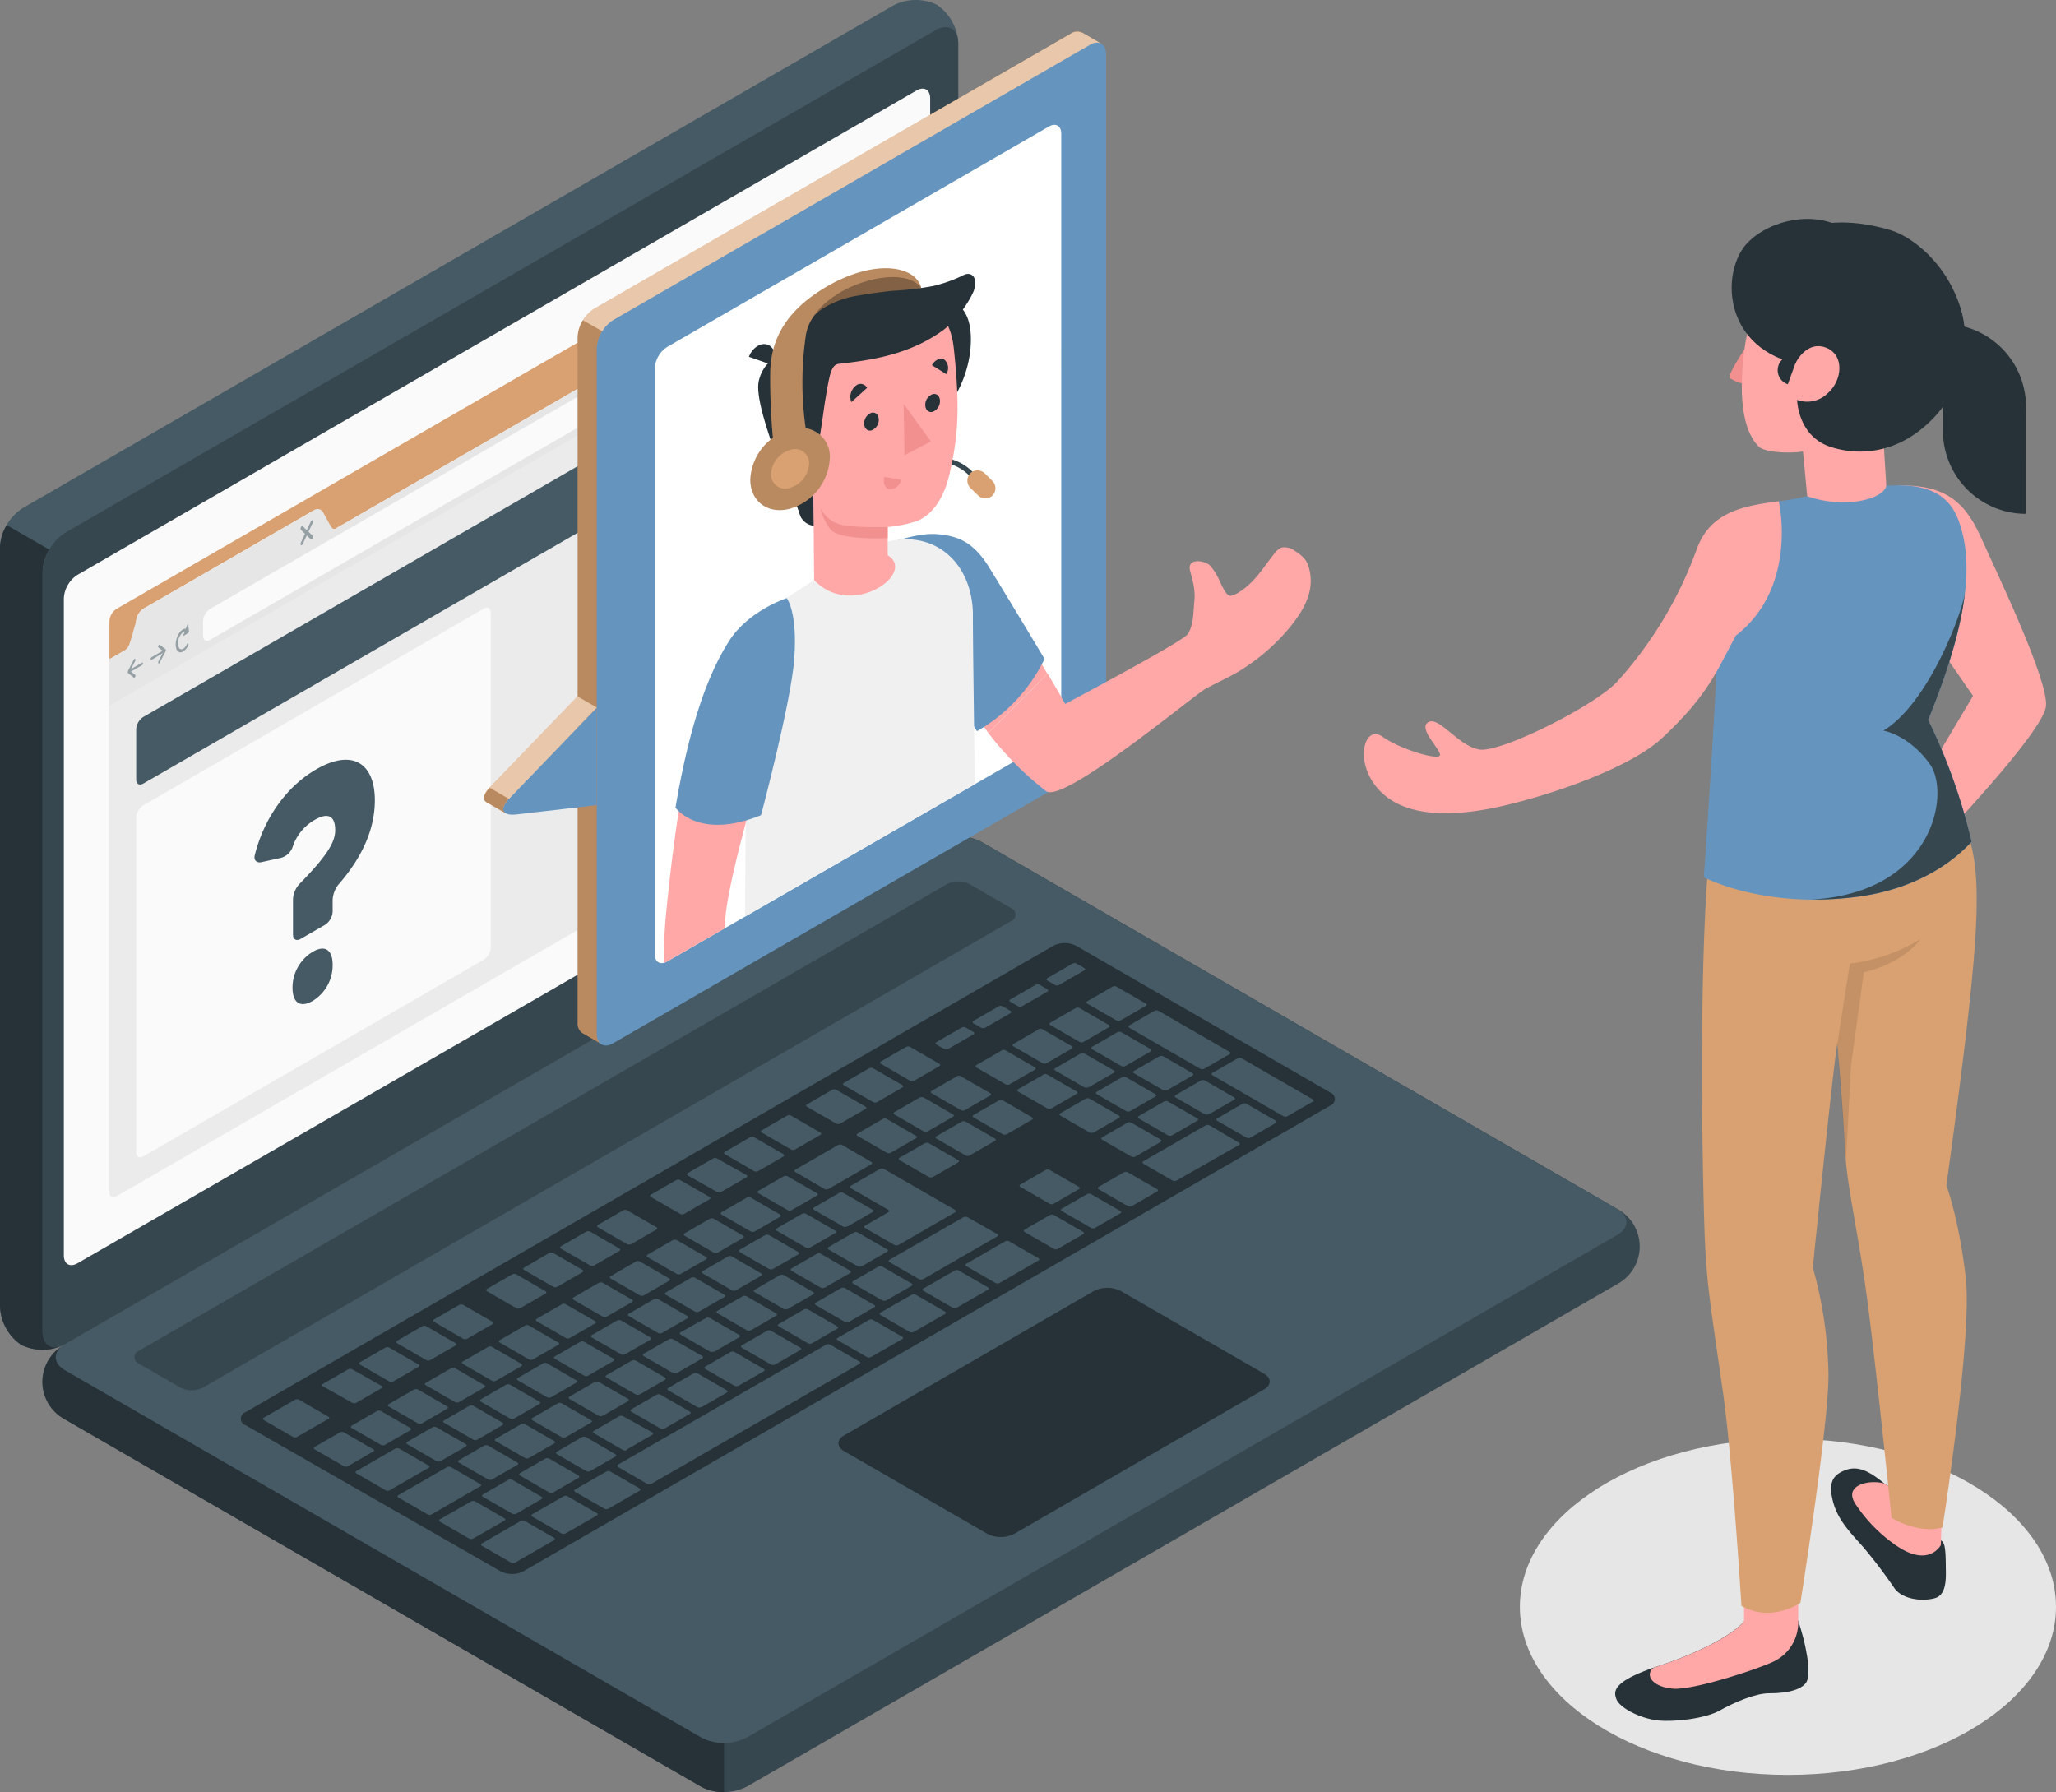 <svg xmlns="http://www.w3.org/2000/svg" xmlns:xlink="http://www.w3.org/1999/xlink" width="394.15" height="343.563" viewBox="0 0 394.15 343.563">
  <rect x="0" y="0" width="394.15" height="343.563" fill="#808080" stroke="none"/>
  <defs>
    <clipPath id="clip-path">
      <path id="Trazado_111366" data-name="Trazado 111366" d="M193.44,122l73.17-42.25c1.31-.76,2.37-.14,2.37,1.37V193.53a5.25,5.25,0,0,1-2.37,4.11l-73.17,42.17c-1.31.75-2.38.14-2.38-1.37V126.13a5.21,5.21,0,0,1,2.38-4.13Z" fill="none"/>
    </clipPath>
  </defs>
  <g id="Active_Support-amico" data-name="Active Support-amico" transform="translate(-65.53 -55.49)">
    <g id="freepik--Shadow--inject-267">
      <ellipse id="freepik--shadow--inject-267-2" data-name="freepik--shadow--inject-267" cx="51.39" cy="32.22" rx="51.39" ry="32.22" transform="translate(356.9 331.31)" fill="#e6e6e6"/>
    </g>
    <g id="freepik--Device--inject-267">
      <g id="freepik--Laptop--inject-267">
        <path id="Trazado_111301" data-name="Trazado 111301" d="M73.69,320.39a9.32,9.32,0,0,0,4.36,7.23L200,398a9.6,9.6,0,0,0,8.7,0l166.83-96.32a8.18,8.18,0,0,0,0-14.45L253.6,216.83a9.66,9.66,0,0,0-8.7,0L78.05,313.17A9.31,9.31,0,0,0,73.69,320.39Z" fill="#37474f"/>
        <path id="Trazado_111302" data-name="Trazado 111302" d="M204.33,389.64v9.41a8.88,8.88,0,0,1-4.35-1L78,327.62a8.15,8.15,0,0,1-.44-14.17c-1.95,1.4-1.8,3.45.44,4.74l122,70.4A8.89,8.89,0,0,0,204.33,389.64Z" fill="#263238"/>
        <path id="Trazado_111303" data-name="Trazado 111303" d="M69.61,313.32a9.34,9.34,0,0,1-4.08-7.38V160.43a9.61,9.61,0,0,1,4.35-7.53L236.71,56.58a9.34,9.34,0,0,1,8.44-.16,9.34,9.34,0,0,1,4.08,7.38V209.31a9.61,9.61,0,0,1-4.35,7.53L78.05,313.17a9.37,9.37,0,0,1-8.44.15Z" fill="#455a64"/>
        <path id="Trazado_111304" data-name="Trazado 111304" d="M77.53,313.43a9.39,9.39,0,0,1-7.92-.11,9.34,9.34,0,0,1-4.08-7.38V160.43a8.72,8.72,0,0,1,1.28-4.28l8.16,4.7h0a8.89,8.89,0,0,0-1.28,4.28V310.65C73.69,313.23,75.37,314.38,77.53,313.43Z" fill="#263238"/>
        <path id="Trazado_111305" data-name="Trazado 111305" d="M73.69,165.15v145.5c0,2.78,2,3.9,4.36,2.52l166.83-96.33a9.61,9.61,0,0,0,4.35-7.53V63.8c0-2.77-1.95-3.9-4.35-2.51L78.05,157.61a9.61,9.61,0,0,0-4.36,7.54Z" fill="#37474f"/>
        <path id="Trazado_111306" data-name="Trazado 111306" d="M78.05,318.19,200,388.59a9.66,9.66,0,0,0,8.7,0l166.83-96.32c2.41-1.39,2.41-3.64,0-5L253.6,216.87a9.66,9.66,0,0,0-8.7,0L78.05,313.17C75.64,314.55,75.64,316.8,78.05,318.19Z" fill="#455a64"/>
        <path id="Trazado_111307" data-name="Trazado 111307" d="M80.39,165.69,241.24,72.84c1.44-.83,2.61-.15,2.61,1.51v126a5.78,5.78,0,0,1-2.61,4.52L80.39,297.67c-1.45.83-2.62.16-2.62-1.51v-126A5.74,5.74,0,0,1,80.39,165.69Z" fill="#fafafa"/>
        <path id="Trazado_111308" data-name="Trazado 111308" d="M92.2,314.42,247.06,225a4.77,4.77,0,0,1,4.35,0l7.92,4.57a1.33,1.33,0,0,1,0,2.51L104.45,321.49a4.77,4.77,0,0,1-4.35,0l-7.9-4.56a1.33,1.33,0,0,1,0-2.51Z" fill="#37474f"/>
        <path id="Trazado_111309" data-name="Trazado 111309" d="M112.61,326.21,267.47,236.8a4.83,4.83,0,0,1,4.35,0l48.72,28.13a1.33,1.33,0,0,1,0,2.51L165.86,356.72a4.82,4.82,0,0,1-4.36,0l-48.88-28a1.32,1.32,0,0,1-.01-2.51Z" fill="#263238"/>
        <path id="Trazado_111310" data-name="Trazado 111310" d="M251.43,277l4.84-2.79c.21-.12.2-.32,0-.45l-5.61-3.24a.84.84,0,0,0-.77,0l-4.85,2.8c-.21.11-.2.31,0,.44l5.6,3.24A.86.86,0,0,0,251.43,277Zm-9.57-11.12L237,268.7c-.21.12-.19.32,0,.45l5.6,3.23a.86.86,0,0,0,.78,0l4.85-2.8a.246.246,0,0,0,0-.45l-5.61-3.23a.84.84,0,0,0-.76,0ZM226.19,275l-8.2,4.73c-.21.12-.2.32,0,.45l5.6,3.24a.89.89,0,0,0,.78,0l8.2-4.73c.21-.12.19-.32,0-.45L227,275A.86.86,0,0,0,226.19,275Zm8.58-5-4.85,2.8a.246.246,0,0,0,0,.45l5.61,3.24a.87.87,0,0,0,.77,0l4.85-2.8a.239.239,0,0,0,0-.44L235.54,270A.84.84,0,0,0,234.77,270Zm-19,11-4.85,2.79a.246.246,0,0,0,0,.45l5.61,3.24a.84.84,0,0,0,.77,0l4.85-2.8c.2-.11.19-.31,0-.44L216.52,281a.84.84,0,0,0-.77,0Zm-7.09,4.09-4.84,2.8c-.21.11-.2.31,0,.44l5.61,3.24a.87.87,0,0,0,.77,0l4.85-2.8c.21-.12.19-.32,0-.45l-5.6-3.24a.86.86,0,0,0-.81-.01Zm22.06,13.16,4.85-2.8a.246.246,0,0,0,0-.45l-5.61-3.23a.84.84,0,0,0-.77,0l-4.85,2.8c-.21.12-.19.32,0,.45l5.6,3.23a.86.86,0,0,0,.76-.02Zm-7.09,4.09,4.85-2.8c.21-.12.19-.32,0-.45l-5.6-3.23a.86.86,0,0,0-.78,0l-4.85,2.8a.246.246,0,0,0,0,.45l5.61,3.24a.87.87,0,0,0,.75-.03Zm-7.09,4.09,4.85-2.8a.234.234,0,0,0,0-.44l-5.6-3.24a.84.84,0,0,0-.77,0l-4.85,2.8c-.21.12-.2.32,0,.45l5.61,3.24a.87.87,0,0,0,.74-.03Zm-7.08,4.09,4.85-2.8c.2-.11.19-.31,0-.44L208.67,304a.84.84,0,0,0-.77,0l-4.85,2.79c-.21.12-.19.32,0,.45l5.6,3.24a.86.86,0,0,0,.81.02Zm34.88-29.38,4.85-2.8a.246.246,0,0,0,0-.45l-5.61-3.24a.87.87,0,0,0-.77,0l-4.85,2.8a.239.239,0,0,0,0,.44l5.61,3.24a.87.87,0,0,0,.75-.01Zm-6.54,13,10.82-6.25c.21-.12.19-.32,0-.44L235,279.59a.86.86,0,0,0-.78,0l-5.59,3.23c-.21.12-.2.32,0,.45l7.2,4.16c.23.13.24.33,0,.44l-4.47,2.59c-.21.12-.2.32,0,.45l5.61,3.23a.84.84,0,0,0,.83,0Zm-36.22-5-4.85,2.8c-.21.12-.19.32,0,.44l5.6,3.24a.86.86,0,0,0,.78,0l4.84-2.8c.21-.12.2-.32,0-.45l-5.61-3.24a.87.87,0,0,0-.78.03Zm-7.09,4.09-4.85,2.8a.246.246,0,0,0,0,.45l5.61,3.23a.84.84,0,0,0,.77,0l4.85-2.8a.246.246,0,0,0,0-.45l-5.61-3.23a.84.84,0,0,0-.79.02ZM159.1,339.11a.87.87,0,0,0,.77,0l4.85-2.8a.234.234,0,0,0,0-.44l-5.6-3.24a.89.89,0,0,0-.78,0l-4.84,2.8c-.21.12-.2.32,0,.45ZM137.8,326l-4.85,2.8a.246.246,0,0,0,0,.45l5.61,3.23a.84.84,0,0,0,.77,0l4.85-2.8a.246.246,0,0,0,0-.45L138.57,326A.84.84,0,0,0,137.8,326Zm11.41,9.6a.87.87,0,0,0,.77,0l4.85-2.8a.246.246,0,0,0,0-.45l-5.61-3.24a.84.84,0,0,0-.77,0l-4.85,2.8c-.2.12-.19.31,0,.44Zm22.38,6,4.85-2.8c.21-.11.19-.31,0-.44l-5.6-3.24a.86.86,0,0,0-.78,0l-4.85,2.79a.246.246,0,0,0,0,.45l5.61,3.24a.84.84,0,0,0,.77.01Zm-7.86,4.08a.89.89,0,0,0,.78,0l4.84-2.8c.21-.12.2-.32,0-.45l-5.61-3.24a.84.84,0,0,0-.77,0L158.1,342c-.21.11-.2.31,0,.44Zm-18.84-23.8-4.85,2.8a.234.234,0,0,0,0,.44l5.6,3.24a.84.84,0,0,0,.77,0l4.85-2.8c.21-.12.2-.32,0-.45l-5.61-3.24a.87.87,0,0,0-.76.02Zm35.43-20.46-4.85,2.8c-.21.12-.19.32,0,.45l5.6,3.23a.86.86,0,0,0,.78,0l4.85-2.8a.246.246,0,0,0,0-.45l-5.61-3.23a.84.84,0,0,0-.77.01ZM152,317.8l-4.85,2.8a.239.239,0,0,0,0,.44l5.61,3.24a.84.84,0,0,0,.77,0l4.85-2.8c.21-.12.19-.32,0-.45l-5.6-3.24a.89.89,0,0,0-.78.01Zm35.43-20.46-4.84,2.8c-.21.12-.2.32,0,.45l5.61,3.23a.84.84,0,0,0,.77,0l4.85-2.8c.21-.12.2-.32,0-.45l-5.6-3.23a.86.86,0,0,0-.82,0Zm-14.17,8.18-4.85,2.8a.246.246,0,0,0,0,.45L174,312a.87.87,0,0,0,.77,0l4.85-2.8c.21-.12.19-.32,0-.44L174,305.54a.84.84,0,0,0-.77-.02Zm-7.08,4.09-4.85,2.8c-.21.12-.2.32,0,.45l5.61,3.24a.84.84,0,0,0,.77,0l4.85-2.8a.234.234,0,0,0,0-.44l-5.61-3.24a.87.87,0,0,0-.8-.01Zm-7.09,4.1-4.85,2.8c-.21.11-.19.31,0,.44l5.6,3.24a.86.86,0,0,0,.78,0l4.85-2.79a.246.246,0,0,0,0-.45l-5.61-3.24a.84.84,0,0,0-.8,0Zm36.22,5,4.85-2.8c.21-.12.2-.32,0-.45l-5.61-3.24a.87.87,0,0,0-.77,0l-4.85,2.8a.234.234,0,0,0,0,.44l5.61,3.24a.84.84,0,0,0,.74-.01Zm62.24-61.83-4.85,2.8a.239.239,0,0,0,0,.44l5.61,3.24a.84.84,0,0,0,.77,0l4.85-2.8c.21-.12.19-.32,0-.45l-5.6-3.24a.89.89,0,0,0-.81-.01Zm-8.58,4.95-4.84,2.8c-.21.12-.2.32,0,.45l5.61,3.23a.84.84,0,0,0,.77,0l4.85-2.8c.21-.12.2-.32,0-.45l-5.6-3.23a.86.86,0,0,0-.82-.02Zm15.67-9-4.85,2.8c-.21.11-.19.31,0,.44l5.6,3.24a.89.89,0,0,0,.78,0l4.85-2.8a.246.246,0,0,0,0-.45l-5.61-3.24a.84.84,0,0,0-.8-.05Zm-36.68,37.82,4.85-2.8a.246.246,0,0,0,0-.45l-5.61-3.23a.84.84,0,0,0-.77,0l-4.85,2.8a.246.246,0,0,0,0,.45l5.61,3.23a.84.84,0,0,0,.74-.06Zm44.54-41.9a.86.86,0,0,0-.78,0l-4.84,2.79c-.21.12-.2.32,0,.45l5.61,3.24a.84.84,0,0,0,.77,0l4.85-2.8c.21-.11.2-.31,0-.44Zm-70.1,65.9,4.85-2.79c.21-.12.19-.32,0-.45l-5.6-3.24a.86.86,0,0,0-.78,0L196,310.9c-.2.11-.19.31,0,.44l5.61,3.24a.84.84,0,0,0,.76.01Zm86.9-50.17,4.85-2.8c.21-.12.19-.32,0-.44l-5.6-3.24a.86.86,0,0,0-.78,0l-4.84,2.8c-.21.12-.2.32,0,.45l5.61,3.24a.87.87,0,0,0,.73-.07Zm-15.09-.53,4.85-2.8a.246.246,0,0,0,0-.45l-5.61-3.23a.84.84,0,0,0-.77,0l-4.85,2.8c-.21.12-.19.32,0,.45l5.6,3.23a.86.86,0,0,0,.75-.06Zm6.3-10.57a.86.86,0,0,0-.78,0l-4.84,2.8c-.21.12-.2.32,0,.45l5.61,3.23a.84.84,0,0,0,.77,0l4.85-2.8c.21-.12.2-.32,0-.45Zm1.49-.87,13.62,7.87a.87.87,0,0,0,.77,0l4.85-2.8a.239.239,0,0,0,0-.44l-13.62-7.87a.87.87,0,0,0-.77,0l-4.85,2.8c-.26.06-.25.26,0,.38Zm-16.44,9-4.85,2.8a.246.246,0,0,0,0,.45l5.61,3.23a.84.84,0,0,0,.77,0l4.85-2.8c.21-.12.19-.32,0-.45l-5.6-3.23a.86.86,0,0,0-.81-.03ZM212.2,292.27l-4.85,2.8c-.21.12-.19.32,0,.45l5.6,3.24a.86.86,0,0,0,.78,0l4.84-2.8c.21-.12.2-.31,0-.44L213,292.29A.87.87,0,0,0,212.2,292.27Zm69.21-23.77a.86.86,0,0,0,.78,0l4.85-2.8c.2-.11.19-.31,0-.44L281.4,262a.87.87,0,0,0-.77,0l-4.85,2.8c-.21.12-.19.32,0,.45Zm-62.13,19.68-4.84,2.8c-.21.12-.2.32,0,.45l5.61,3.24a.87.87,0,0,0,.77,0l4.85-2.8a.234.234,0,0,0,0-.44l-5.6-3.24a.86.86,0,0,0-.79-.01ZM166.17,335a.87.87,0,0,0,.77,0l4.85-2.8a.239.239,0,0,0,0-.44l-5.61-3.24a.84.84,0,0,0-.77,0l-4.85,2.8a.246.246,0,0,0,0,.45Zm-10.66-10-4.85,2.79c-.21.12-.2.32,0,.45l5.6,3.24a.86.86,0,0,0,.78,0l4.84-2.8c.21-.11.2-.31,0-.44l-5.6-3.24a.84.84,0,0,0-.77,0ZM174,331l4.84-2.8c.21-.12.2-.32,0-.45l-5.61-3.23a.84.84,0,0,0-.77,0l-4.85,2.8c-.21.12-.2.32,0,.45l5.6,3.23a.86.86,0,0,0,.79,0Zm7.08-4.09,4.85-2.8c.21-.12.19-.32,0-.45l-5.6-3.23a.86.86,0,0,0-.78,0l-4.85,2.8a.246.246,0,0,0,0,.45l5.61,3.23a.84.84,0,0,0,.8-.04Zm7.09-4.09,4.85-2.8a.246.246,0,0,0,0-.45l-5.61-3.24a.87.87,0,0,0-.77,0l-4.85,2.8c-.21.12-.19.32,0,.44l5.6,3.24a.86.86,0,0,0,.81-.03Zm-25.61-1.87-4.85,2.8a.246.246,0,0,0,0,.45l5.61,3.24a.87.87,0,0,0,.77,0l4.85-2.8c.21-.12.19-.32,0-.44l-5.6-3.24a.89.89,0,0,0-.75-.05Zm7.09-4.09-4.85,2.8c-.21.12-.19.32,0,.45l5.6,3.24a.89.89,0,0,0,.78,0l4.85-2.8a.239.239,0,0,0,0-.44l-5.61-3.24a.84.84,0,0,0-.74-.05ZM198,300.46l-4.84,2.8a.234.234,0,0,0,0,.44l5.61,3.24a.84.84,0,0,0,.77,0l4.85-2.8c.21-.12.2-.32,0-.45l-5.6-3.24a.89.89,0,0,0-.79.01Zm-7.08,4.09-4.85,2.8c-.21.12-.19.32,0,.44l5.6,3.24a.86.86,0,0,0,.78,0l4.85-2.8a.246.246,0,0,0,0-.45l-5.61-3.24a.87.87,0,0,0-.75.01Zm14.17-8.18-4.85,2.8c-.2.11-.19.31,0,.44l5.61,3.24a.84.84,0,0,0,.77,0l4.85-2.79a.246.246,0,0,0,0-.45l-5.61-3.24a.84.84,0,0,0-.75,0Zm-28.34,16.36-4.85,2.8c-.21.12-.2.32,0,.45l5.61,3.23a.84.84,0,0,0,.77,0l4.85-2.8c.21-.12.2-.32,0-.45l-5.61-3.23a.84.84,0,0,0-.75,0Zm7.08-4.09-4.85,2.8a.246.246,0,0,0,0,.45l5.61,3.23a.84.84,0,0,0,.77,0l4.85-2.8c.21-.12.19-.32,0-.45l-5.61-3.23a.84.84,0,0,0-.75,0Zm-5.17,28.88,4.85-2.8a.239.239,0,0,0,0-.44L177.89,331a.84.84,0,0,0-.77,0l-4.85,2.8c-.21.12-.19.32,0,.45l5.6,3.24a.89.89,0,0,0,.81.03Zm-41.59-4.2-5.6-3.23a.86.86,0,0,0-.78,0l-4.85,2.8a.246.246,0,0,0,0,.45l5.61,3.23a.84.84,0,0,0,.77,0l4.85-2.8c.26-.12.24-.32.02-.45Zm10.62,3.12-5.6-3.24a.89.89,0,0,0-.78,0l-7.46,4.3a.246.246,0,0,0,0,.45l5.61,3.24a.84.84,0,0,0,.77,0l7.46-4.3c.31-.12.24-.32.02-.45Zm-19.22-9.37-5.6-3.24a.86.86,0,0,0-.78,0l-6,3.45a.239.239,0,0,0,0,.44l5.61,3.24a.84.84,0,0,0,.77,0l6-3.45c.26-.12.24-.32.02-.44Zm4.58-2.65a.84.84,0,0,0,.77,0l4.85-2.8a.246.246,0,0,0,0-.45L133.05,318a.84.84,0,0,0-.77,0l-4.85,2.8a.246.246,0,0,0,0,.45ZM157.59,340,152,336.75a.84.84,0,0,0-.77,0l-9.33,5.38a.246.246,0,0,0,0,.45l5.61,3.23a.84.84,0,0,0,.77,0l9.32-5.38C157.82,340.32,157.81,340.12,157.59,340Zm4.65,6.56-5.61-3.24a.87.87,0,0,0-.77,0l-6,3.44a.246.246,0,0,0,0,.45l5.61,3.24a.87.87,0,0,0,.77,0l6-3.44c.23-.13.22-.33,0-.46ZM185.75,294a.89.89,0,0,0,.78,0l4.85-2.8a.239.239,0,0,0,0-.44l-5.61-3.24a.84.84,0,0,0-.77,0l-4.85,2.8c-.21.12-.19.32,0,.45Zm-14.17,8.18a.86.86,0,0,0,.78,0l4.84-2.8c.21-.11.2-.31,0-.44l-5.61-3.24a.87.87,0,0,0-.77,0L166,298.5c-.21.12-.2.32,0,.45Zm-31.43,18.14a.86.86,0,0,0,.78,0l4.84-2.8c.21-.12.2-.32,0-.45l-5.61-3.23a.84.84,0,0,0-.77,0l-4.85,2.8c-.21.12-.19.32,0,.45Zm38.52-22.23a.87.87,0,0,0,.77,0l4.85-2.8c.21-.12.19-.32,0-.44l-5.6-3.24a.86.86,0,0,0-.78,0l-4.85,2.8a.246.246,0,0,0,0,.45Zm-14.17,8.18a.84.84,0,0,0,.77,0l4.85-2.79a.246.246,0,0,0,0-.45l-5.61-3.24a.84.84,0,0,0-.77,0l-4.85,2.8c-.2.11-.19.31,0,.44Zm1.64,40.8a.86.86,0,0,0-.78,0l-7.46,4.31a.239.239,0,0,0,0,.44l5.61,3.24a.84.84,0,0,0,.77,0l7.46-4.31a.246.246,0,0,0,0-.45Zm-11.81-34.93a.87.87,0,0,0,.77,0l4.85-2.8a.246.246,0,0,0,0-.45l-5.61-3.24a.87.87,0,0,0-.77,0l-4.85,2.8a.239.239,0,0,0,0,.44Zm-7.09,4.09a.84.84,0,0,0,.77,0l4.85-2.8c.21-.12.2-.32,0-.45l-5.6-3.24a.89.89,0,0,0-.78,0l-4.84,2.8a.234.234,0,0,0,0,.44Zm150.18-45a.84.84,0,0,0-.77,0l-11.94,6.89a.246.246,0,0,0,0,.45l5.61,3.24a.87.87,0,0,0,.77,0L303.05,275a.234.234,0,0,0,0-.44Zm-15.67,9a.87.87,0,0,0-.77,0l-4.85,2.8a.239.239,0,0,0,0,.44l5.61,3.24a.87.87,0,0,0,.77,0l4.85-2.8a.246.246,0,0,0,0-.45Zm-96,53.11,4.85-2.8a.234.234,0,0,0,0-.44L185,327a.84.84,0,0,0-.77,0l-4.85,2.8c-.21.12-.2.32,0,.45l5.61,3.24a.87.87,0,0,0,.77-.06Zm81.82-44.92a.84.84,0,0,0-.77,0l-4.85,2.8c-.21.12-.19.32,0,.45l5.6,3.23a.86.86,0,0,0,.78,0l4.85-2.8a.246.246,0,0,0,0-.45ZM304.5,267.1a.86.86,0,0,0-.78,0l-4.85,2.8a.246.246,0,0,0,0,.45l5.61,3.23a.84.84,0,0,0,.77,0l4.85-2.8c.21-.12.19-.32,0-.45Zm12.69-.86-13.62-7.86a.84.84,0,0,0-.77,0l-4.85,2.8c-.21.11-.19.31,0,.44l13.61,7.86a.86.86,0,0,0,.78,0l4.85-2.8c.24-.02.23-.22.01-.35Zm-76.1,37.46a.87.87,0,0,0-.77,0l-6,3.44c-.21.12-.19.32,0,.45l5.6,3.24a.89.89,0,0,0,.78,0l6-3.44a.246.246,0,0,0,0-.45ZM259,293.46a.84.84,0,0,0-.77,0l-7.46,4.31a.246.246,0,0,0,0,.45l5.61,3.23a.84.84,0,0,0,.77,0l7.46-4.31a.239.239,0,0,0,0-.44Zm-34.31,19.81a.84.84,0,0,0-.77,0l-39.91,23c-.21.12-.19.32,0,.45l5.6,3.24a.89.89,0,0,0,.78,0l39.9-23a.234.234,0,0,0,0-.44ZM182.55,337.6a.86.86,0,0,0-.78,0l-6,3.44a.246.246,0,0,0,0,.45l5.61,3.23a.84.84,0,0,0,.77,0l6-3.45c.21-.11.19-.31,0-.44Zm50.35-29.07a.86.86,0,0,0-.78,0l-6,3.44c-.21.12-.2.32,0,.45l5.61,3.23a.84.84,0,0,0,.77,0l6-3.45c.21-.11.19-.31,0-.44Zm-58.56,33.81a.84.84,0,0,0-.77,0l-6,3.45c-.21.12-.19.32,0,.45l5.6,3.23a.86.86,0,0,0,.78,0l6-3.45a.234.234,0,0,0,0-.44Zm75-43.28a.86.86,0,0,0-.78,0l-6,3.45a.234.234,0,0,0,0,.44l5.61,3.24a.87.87,0,0,0,.77,0l6-3.45c.21-.12.19-.32,0-.45Zm25.36-14.65a.89.89,0,0,0-.78,0l-4.84,2.8a.234.234,0,0,0,0,.44l5.61,3.24a.84.84,0,0,0,.77,0l4.85-2.8c.21-.12.2-.32,0-.45Zm15.53-11.27,4.84-2.8c.21-.12.2-.32,0-.45l-5.61-3.23a.84.84,0,0,0-.77,0l-4.85,2.8c-.21.12-.2.32,0,.45l5.6,3.23a.86.86,0,0,0,.76,0Zm-31.69-.21,4.85-2.8c.21-.11.19-.31,0-.44l-5.6-3.24a.89.89,0,0,0-.78,0l-4.85,2.8a.246.246,0,0,0,0,.45l5.61,3.24a.84.84,0,0,0,.74-.01Zm-16,27.77,14.17-8.18a.246.246,0,0,0,0-.45L251,288.83a.87.87,0,0,0-.77,0L236.05,297c-.21.12-.2.32,0,.45l5.6,3.23a.86.86,0,0,0,.81.02Zm39.88-23.49a.84.84,0,0,0,.77,0l4.85-2.8a.246.246,0,0,0,0-.45l-5.61-3.23a.84.84,0,0,0-.77,0l-4.85,2.8a.246.246,0,0,0,0,.45Zm-7.24-4.6,4.85-2.8a.246.246,0,0,0,0-.45l-5.61-3.24a.84.84,0,0,0-.77,0l-4.85,2.8c-.2.11-.19.31,0,.44l5.61,3.24a.87.87,0,0,0,.69.01Zm-39.73,32.18,4.85-2.8a.239.239,0,0,0,0-.44l-5.61-3.24a.84.84,0,0,0-.77,0l-4.85,2.8a.246.246,0,0,0,0,.45l5.61,3.24a.87.87,0,0,0,.69-.01Zm31.3-18.53a.84.84,0,0,0,.77,0l4.85-2.8a.234.234,0,0,0,0-.44l-5.61-3.24a.87.87,0,0,0-.77,0l-4.85,2.8c-.21.12-.2.32,0,.45Zm-66.73,39,4.85-2.8a.246.246,0,0,0,0-.45l-5.61-3.23a.84.84,0,0,0-.77,0l-4.85,2.8c-.21.12-.19.32,0,.45l5.6,3.23a.86.86,0,0,0,.7-.01Zm7.08-4.09,4.85-2.8c.21-.12.2-.32,0-.45l-5.6-3.24a.87.87,0,0,0-.77,0l-4.85,2.8a.234.234,0,0,0,0,.44l5.61,3.24a.84.84,0,0,0,.66,0Zm-14.17,8.18,4.85-2.8c.21-.12.19-.32,0-.45l-5.6-3.23a.86.86,0,0,0-.78,0l-4.85,2.8a.246.246,0,0,0,0,.45l5.61,3.23a.84.84,0,0,0,.69-.01ZM221.2,313l4.84-2.79c.21-.12.2-.32,0-.45l-5.61-3.24a.84.84,0,0,0-.77,0l-4.85,2.8c-.21.11-.19.31,0,.44l5.6,3.24a.86.86,0,0,0,.79,0Zm-7.09,4.1,4.85-2.8a.246.246,0,0,0,0-.45l-5.61-3.24a.87.87,0,0,0-.77,0l-4.85,2.8a.239.239,0,0,0,0,.44l5.61,3.24a.87.87,0,0,0,.77-.02Zm14.17-8.19,4.85-2.8c.21-.12.19-.32,0-.44l-5.6-3.24a.89.89,0,0,0-.78,0l-4.84,2.8c-.21.12-.2.32,0,.45l5.61,3.24a.87.87,0,0,0,.76-.04Zm32.42-60.52a.86.86,0,0,0,.78,0l4.85-2.8c.2-.11.19-.31,0-.44l-1.49-.86a.86.86,0,0,0-.78,0l-4.85,2.8a.246.246,0,0,0,0,.45Zm-34.86,22.5a.84.84,0,0,0,.77,0l4.85-2.8a.246.246,0,0,0,0-.45l-5.61-3.23a.84.84,0,0,0-.77,0l-4.85,2.8a.246.246,0,0,0,0,.45ZM240,262.68a.84.84,0,0,0,.77,0l4.85-2.8c.21-.12.19-.32,0-.45l-5.6-3.24a.89.89,0,0,0-.78,0l-4.85,2.8a.239.239,0,0,0,0,.44Zm-22.83,13.18a.89.89,0,0,0,.78,0l4.85-2.8a.246.246,0,0,0,0-.45l-5.61-3.24a.87.87,0,0,0-.77,0l-4.85,2.8c-.21.11-.19.31,0,.44Zm15.74-9.09a.86.86,0,0,0,.78,0l4.84-2.8c.21-.12.2-.32,0-.45l-5.61-3.23a.84.84,0,0,0-.77,0l-4.85,2.8c-.21.12-.2.32,0,.45ZM203,284a.84.84,0,0,0,.77,0l4.85-2.8c.21-.12.2-.32,0-.45L203,277.58a.84.84,0,0,0-.77,0l-4.85,2.8c-.21.12-.2.32,0,.45Zm7.1-4a.84.84,0,0,0,.77,0l4.85-2.8c.21-.12.19-.32,0-.45l-5.61-3.24a.87.87,0,0,0-.77,0l-4.85,2.8a.239.239,0,0,0,0,.44Zm36.43-23.41a.84.84,0,0,0,.77,0l4.85-2.8c.21-.12.2-.32,0-.45l-1.49-.86a.84.84,0,0,0-.77,0l-4.85,2.8c-.21.12-.19.32,0,.45Zm21.26-12.27a.87.87,0,0,0,.77,0l4.85-2.8a.234.234,0,0,0,0-.44l-1.49-.86a.84.84,0,0,0-.77,0l-4.85,2.8c-.21.12-.19.32,0,.45Zm11.78,6.8a.87.87,0,0,0,.77,0l4.85-2.8c.21-.12.19-.32,0-.44l-5.61-3.24a.84.84,0,0,0-.77,0l-4.85,2.8a.246.246,0,0,0,0,.45Zm17.71,18,4.85-2.8c.21-.12.19-.32,0-.45l-5.6-3.24a.89.89,0,0,0-.78,0l-4.85,2.8a.239.239,0,0,0,0,.44l5.61,3.24a.84.84,0,0,0,.77-.06Zm-43.66-16.6a.87.87,0,0,0,.77,0l4.85-2.8a.246.246,0,0,0,0-.45l-1.49-.86a.84.84,0,0,0-.77,0l-4.85,2.8c-.21.12-.2.32,0,.45Zm-57.7,35.68a.86.86,0,0,0,.78,0l4.85-2.8a.246.246,0,0,0,0-.45l-5.61-3.23a.84.84,0,0,0-.77,0l-4.85,2.8c-.21.12-.19.32,0,.45Z" fill="#455a64"/>
        <path id="Trazado_111311" data-name="Trazado 111311" d="M227.35,330.67,275.2,303a5.78,5.78,0,0,1,5.22,0l27.44,15.84c1.44.84,1.44,2.19,0,3L260,349.52a5.72,5.72,0,0,1-5.22,0l-27.44-15.84C225.91,332.85,225.91,331.5,227.35,330.67Z" fill="#263238"/>
        <g id="freepik--Window--inject-267">
          <path id="Trazado_111312" data-name="Trazado 111312" d="M237.81,87.22v7.31L128.9,157.41c-.75.43-1.36.08-1.36-.79l.08-2.62a13.267,13.267,0,0,0-2-.62L93,172.21a3.05,3.05,0,0,0-1.37,2.37v2.76a3,3,0,0,1-1.36,2.37l-3.76,2.17v-7.3a3,3,0,0,1,1.36-2.37L236.45,86.43C237.2,86,237.81,86.35,237.81,87.22Z" fill="#d9a171"/>
          <path id="Trazado_111313" data-name="Trazado 111313" d="M237.82,196.68a3,3,0,0,1-1.37,2.36L87.87,284.82c-.75.44-1.36.08-1.36-.79V181.88l3.76-2.17c.75-.43,2-7.06,2.73-7.5l32.62-18.83c.75-.43,2.53,4.46,3.28,4L237.81,94.53V196.68Z" fill="#ebebeb"/>
          <path id="Trazado_111314" data-name="Trazado 111314" d="M93,209.88l65.26-37.71c.75-.44,1.36-.08,1.36.79V237.1a3,3,0,0,1-1.36,2.37L93,277.18c-.75.43-1.36.08-1.36-.79V212.25A3,3,0,0,1,93,209.88Z" fill="#fafafa"/>
          <path id="Trazado_111315" data-name="Trazado 111315" d="M93,192.94l138.33-79.86c.75-.44,1.36-.08,1.36.79v9.61a3,3,0,0,1-1.36,2.36L93,205.71c-.75.43-1.36.08-1.36-.79v-9.61A3,3,0,0,1,93,192.94Z" fill="#455a64"/>
          <path id="Trazado_111316" data-name="Trazado 111316" d="M181.4,149.52v2.54c0,.53.37.74.82.48l40.21-23.22v-4.44L182.22,148.1A1.82,1.82,0,0,0,181.4,149.52Z" fill="#fafafa"/>
          <path id="Trazado_111317" data-name="Trazado 111317" d="M226.74,122.39a.507.507,0,0,1,.82.47v2.55a1.8,1.8,0,0,1-.82,1.42l-4.31,2.49v-4.44Z" fill="#d9a171"/>
          <path id="Trazado_111318" data-name="Trazado 111318" d="M226.43,125.88l-.49-.15a2.569,2.569,0,0,0,.08-.62,1.12,1.12,0,0,0-.44-1,.68.68,0,0,0-.7,0,2.45,2.45,0,0,0-1,2,1.14,1.14,0,0,0,.44,1,.65.65,0,0,0,.31.08.77.77,0,0,0,.39-.12,2.05,2.05,0,0,0,.78-1l.48.15h.05a.17.17,0,0,0,.17-.12.18.18,0,0,0-.07-.22Zm-1.55.92a.33.33,0,0,1-.34,0,.84.84,0,0,1-.26-.72,2.16,2.16,0,0,1,.78-1.69.51.51,0,0,1,.22-.07.17.17,0,0,1,.12,0c.17.09.26.36.26.71a2.1,2.1,0,0,1-.78,1.77Z" fill="#fafafa"/>
          <path id="Trazado_111319" data-name="Trazado 111319" d="M237.81,94.53v8.89L86.51,190.77v-8.89l2.81-1.62c.75-.44,1-1.1,1.36-2.37l.95-3.31A3.46,3.46,0,0,1,93,172.21l32.62-18.83a1.2,1.2,0,0,1,1.92.47l1.17,2.12c.43.74.64,1.18,1.39.74Z" fill="#e6e6e6"/>
          <path id="Trazado_111320" data-name="Trazado 111320" d="M231.41,91.81c1-.55,1.72-.11,1.72,1a3.8,3.8,0,0,1-1.72,3c-1,.55-1.73.1-1.73-1A3.77,3.77,0,0,1,231.41,91.81Z" fill="#455a64"/>
          <path id="Trazado_111321" data-name="Trazado 111321" d="M225.21,95.38c.95-.55,1.72-.11,1.72,1a3.8,3.8,0,0,1-1.72,3c-1,.55-1.72.1-1.72-1a3.79,3.79,0,0,1,1.72-3Z" fill="#455a64"/>
          <path id="Trazado_111322" data-name="Trazado 111322" d="M219,99c.95-.55,1.72-.11,1.72,1a3.8,3.8,0,0,1-1.72,3c-1,.55-1.72.1-1.72-1A3.79,3.79,0,0,1,219,99Z" fill="#455a64"/>
          <path id="Trazado_111323" data-name="Trazado 111323" d="M92.78,182.53l-2.15,1.23.82-1.57a.4.4,0,0,0,0-.38c-.07-.08-.18,0-.25.11l-1.16,2.24h0v.08a.49.49,0,0,0,0,.12.25.25,0,0,0,0,.09h0v.05h0l1.16.9a.13.13,0,0,0,.12,0,.5.5,0,0,0,.13-.17.36.36,0,0,0,0-.37l-.82-.62L92.78,183a.48.48,0,0,0,.17-.37C93,182.54,92.87,182.47,92.78,182.53Z" fill="#455a64" opacity="0.5"/>
          <path id="Trazado_111324" data-name="Trazado 111324" d="M94.57,181.49l2.15-1.24-.82-.63c-.07-.05-.08-.22,0-.36s.17-.22.24-.17l1.17.9h0a.3.3,0,0,1,0,.1.5.5,0,0,1,0,.12.41.41,0,0,1,0,.08h0l-1.17,2.24a.36.36,0,0,1-.11.13.11.11,0,0,1-.13,0,.4.4,0,0,1,0-.38l.82-1.58L94.57,182c-.1.06-.17,0-.17-.16a.45.45,0,0,1,.17-.35Z" fill="#455a64" opacity="0.5"/>
          <path id="Trazado_111325" data-name="Trazado 111325" d="M101.61,175.31c0-.13-.13-.11-.18,0l-.3.72c-.5-.06-1.11.43-1.52,1.3-.53,1.13-.53,2.46,0,3a.78.78,0,0,0,1,.06,2.65,2.65,0,0,0,1-1.17c.07-.15.07-.32,0-.38s-.18,0-.24.14c-.4.84-1,1.21-1.44.83a2.14,2.14,0,0,1,0-2.21c.28-.6.69-1,1-1l-.22.54c-.06.14,0,.28.08.22l.88-.57a.3.3,0,0,0,.1-.24Z" fill="#455a64" opacity="0.5"/>
          <path id="Trazado_111326" data-name="Trazado 111326" d="M124.67,157.44l.79-1.66a.51.51,0,0,0,0-.51c-.1-.09-.25,0-.34.19l-.78,1.66-.78-.76c-.1-.08-.24,0-.34.2a.51.51,0,0,0,0,.51l.78.76-.78,1.65a.52.52,0,0,0,0,.52.15.15,0,0,0,.17,0,.54.54,0,0,0,.17-.21l.78-1.65.78.75a.12.12,0,0,0,.17,0,.44.44,0,0,0,.17-.2.52.52,0,0,0,0-.52Z" fill="#455a64" opacity="0.5"/>
          <path id="Trazado_111327" data-name="Trazado 111327" d="M104.46,177.35v-2.77a3,3,0,0,1,1.36-2.37l122.94-70.94c.75-.43,1.36-.08,1.36.79v2.77a3,3,0,0,1-1.36,2.37L105.82,178.14C105.07,178.57,104.46,178.22,104.46,177.35Z" fill="#fafafa"/>
          <path id="Trazado_111328" data-name="Trazado 111328" d="M228,102.74l.36.76a.09.09,0,0,0,.11,0l.81-.31c.12,0,.18.13.08.3l-.58,1.09a.41.41,0,0,0,0,.21l.14,1c0,.15-.12.36-.23.35l-.72-.09a.15.15,0,0,0-.14.08l-.72.92c-.12.14-.25.09-.23-.09l.14-1.14a.17.17,0,0,0,0-.16l-.59-.42c-.09-.07,0-.31.09-.41l.8-.61a.37.37,0,0,0,.12-.19l.36-1.17C227.74,102.71,227.9,102.62,228,102.74Z" fill="none" stroke="#e0e0e0" stroke-miterlimit="10" stroke-width="0.75"/>
          <g id="Grupo_59746" data-name="Grupo 59746" opacity="0.5">
            <path id="Trazado_111329" data-name="Trazado 111329" d="M231.73,100.94a.49.49,0,0,1-.41-.24.48.48,0,0,1,.18-.65l3.84-2.22a.48.48,0,0,1,.48.82L232,100.87A.42.42,0,0,1,231.73,100.94Z" fill="#455a64"/>
            <path id="Trazado_111330" data-name="Trazado 111330" d="M231.73,103.16a.49.49,0,0,1-.41-.24.47.47,0,0,1,.18-.64l3.84-2.23a.48.48,0,0,1,.48.82L232,103.1a.5.5,0,0,1-.27.06Z" fill="#455a64"/>
            <path id="Trazado_111331" data-name="Trazado 111331" d="M231.73,105.38a.47.47,0,0,1-.23-.88l3.84-2.22a.46.46,0,0,1,.65.17.48.48,0,0,1-.17.65L232,105.32A.5.5,0,0,1,231.73,105.38Z" fill="#455a64"/>
          </g>
        </g>
        <g id="freepik--question-mark--inject-267">
          <path id="Trazado_111332" data-name="Trazado 111332" d="M122.89,225c5.49-5.59,6.9-8.13,6.9-10.37s-.94-3.65-3.86-2a9.28,9.28,0,0,0-4.32,5.3,3.36,3.36,0,0,1-2.14,2l-3.81.84c-.91.21-1.52-.37-1.3-1.28,1.67-6.81,5.88-13.1,11.79-16.51,7.1-4.1,11.24-1,11.24,5.92,0,6.65-3.5,12.2-7,16.19A5.19,5.19,0,0,0,129.3,228v2.26a3.24,3.24,0,0,1-1.46,2.53l-4.68,2.7c-.81.47-1.46.09-1.46-.84v-6.82A4.73,4.73,0,0,1,122.89,225Z" fill="#455a64"/>
          <path id="Trazado_111333" data-name="Trazado 111333" d="M121.61,244.87a8,8,0,0,1,3.87-6.91c2.51-1.46,3.82-.17,3.82,2.47a8,8,0,0,1-3.82,6.94C122.91,248.85,121.61,247.51,121.61,244.87Z" fill="#455a64"/>
        </g>
      </g>
    </g>
    <g id="freepik--support-character--inject-267">
      <path id="Trazado_111334" data-name="Trazado 111334" d="M276.67,63.88,273,61.74h0a2.17,2.17,0,0,0-2.23.21L179.4,114.69a6.94,6.94,0,0,0-3.14,5.43V251.53a2.24,2.24,0,0,0,.89,2h0l3.7,2.14,89.88-55.1a6.93,6.93,0,0,0,3.13-5.43Z" fill="#d9a171"/>
      <path id="Trazado_111335" data-name="Trazado 111335" d="M180.79,255.67l-3.65-2.11h0a2.2,2.2,0,0,1-.88-2V120.12a6.55,6.55,0,0,1,1-3.25L181,119a6.51,6.51,0,0,0-1,3.26V253.68a2.25,2.25,0,0,0,.79,1.99Z" opacity="0.15"/>
      <path id="Trazado_111336" data-name="Trazado 111336" d="M183.07,116.84l91.37-52.75c1.73-1,3.13-.19,3.13,1.81V197.31a6.93,6.93,0,0,1-3.13,5.43l-91.37,52.75c-1.73,1-3.14.19-3.14-1.81V122.26a6.94,6.94,0,0,1,3.14-5.42Z" fill="#6595bf"/>
      <path id="Trazado_111337" data-name="Trazado 111337" d="M273,61.74l3.58,2.07a2.3,2.3,0,0,0-2.1.28l-91.37,52.75A6.25,6.25,0,0,0,181,119l-3.71-2.13a6.31,6.31,0,0,1,2.11-2.18L270.72,62a2.16,2.16,0,0,1,2.23-.2Z" fill="#fff" opacity="0.4"/>
      <path id="Trazado_111338" data-name="Trazado 111338" d="M193.44,122l73.17-42.25c1.31-.76,2.37-.14,2.37,1.37V193.53a5.25,5.25,0,0,1-2.37,4.11l-73.17,42.17c-1.31.75-2.38.14-2.38-1.37V126.13a5.21,5.21,0,0,1,2.38-4.13Z" fill="#fff"/>
      <path id="Trazado_111339" data-name="Trazado 111339" d="M251.42,146.75l.74-.61a9.11,9.11,0,0,0-4.56-2.68l-.24.92a8.33,8.33,0,0,1,4.06,2.37Z" fill="#37474f"/>
      <path id="Trazado_111340" data-name="Trazado 111340" d="M253.05,150.48,251.54,149a2,2,0,0,1,0-2.77h0a2,2,0,0,1,2.77,0l1.5,1.48a2,2,0,0,1,0,2.77h0A2,2,0,0,1,253.05,150.48Z" fill="#d9a171"/>
      <g id="Grupo_59747" data-name="Grupo 59747" clip-path="url(#clip-path)">
        <g id="freepik--character-boy--inject-267">
          <path id="Trazado_111341" data-name="Trazado 111341" d="M266.36,184.66l3.38,5.78s22.14-11.74,23.39-13.28,1.17-4.65,1.36-6.33c.31-2.8-.72-5.21-.87-6.22-.25-1.76,2.28-1.86,3.53.59.92,1.78,1,3.82,1.78,3.84a21.9,21.9,0,0,0,3.11-2.65c1.37-1.5,3.85-4,5.73-3.66a1.64,1.64,0,0,1,1.25,1.35,8.74,8.74,0,0,0,.7,3,4.729,4.729,0,0,1,.74,1.2,10.5,10.5,0,0,1,0,1.94c.08.93,1,1.32,1.1,2.23a15.348,15.348,0,0,1-.23,2.09c0,.45.14.84.14,1.29a4.18,4.18,0,0,1-1.14,2.46,26.15,26.15,0,0,1-6.57,5.5c-2,1.32-4.68,2.49-7,3.73s-28.38,21.26-31.85,18.9c-1.42-1-5.16-5.77-9.09-11.11" fill="#ffa8a7"/>
          <path id="Trazado_111342" data-name="Trazado 111342" d="M255,196a179.005,179.005,0,0,1-11-17.33c-4-11.2.53-18.66.53-18.66s5.75-1.78,10.54,5.78c2.11,3.33,7.63,12.69,11.25,18.87" fill="#ffa8a7"/>
          <path id="Trazado_111343" data-name="Trazado 111343" d="M234.47,160.18s6.34-2.57,10.45-2.3,7.15,1.43,10.17,6.28c4,6.47,10.69,17.65,10.69,17.65a32.17,32.17,0,0,1-12.95,13.85l-12.28-18.52Z" fill="#6595bf"/>
          <g id="freepik--character-boy--inject-267-2" data-name="freepik--character-boy--inject-267">
            <path id="Trazado_111344" data-name="Trazado 111344" d="M214.35,171.38a13.67,13.67,0,0,0-4.48,6.59,32.429,32.429,0,0,0-1.36,9.66v21.05l-.27,39.84c13.36,4.55,30.34.54,44.59-15.3,0,0-.79-51-.79-59.33v-1.15c-.52-11.81-10.71-17.29-20.75-11.61l-8.44,4.76-8.47,5.49Z" fill="#f0f0f0"/>
            <path id="Trazado_111345" data-name="Trazado 111345" d="M219,122.92s-6.55-.51-8,5.57c-1.33,5.42,8.55,26.82,8.33,26.46S219,122.92,219,122.92Z" fill="#263238"/>
            <path id="Trazado_111346" data-name="Trazado 111346" d="M242.13,110.68s-2.43-6.54-14.23-1.89c-6,2.37-8.25,9.8-8.25,9.8Z" fill="#d9a171"/>
            <path id="Trazado_111347" data-name="Trazado 111347" d="M242.13,110.68s-2.43-6.54-14.23-1.89c-6,2.37-8.25,9.8-8.25,9.8Z" opacity="0.4"/>
            <path id="Trazado_111348" data-name="Trazado 111348" d="M223.5,128.05c0,9,6.3,14.58,14.08,12.49s14.08-11,14.08-20-6.71-9-14.49-6.9S223.5,119.07,223.5,128.05Z" fill="#263238"/>
            <path id="Trazado_111349" data-name="Trazado 111349" d="M216.15,142.27s2.07,10.7,2.9,12.33a3.2,3.2,0,0,0,2.55,1.69l-.14-7.88Z" fill="#263238"/>
            <path id="Trazado_111350" data-name="Trazado 111350" d="M218.75,125.45a5.78,5.78,0,0,0-4,2.68c-1.7,2.47-.75,8.53,1.38,14.14l3.9-.53Z" fill="#263238"/>
            <path id="Trazado_111351" data-name="Trazado 111351" d="M221.23,141.43c-.79.75-1.9-.69-2.87-1.6s-4.12-1.66-5.7,2.59,1.39,8.69,3.88,8.93c4.28.4,4.92-2.94,4.92-2.94l.14,18.27c7.19,7.62,19.77-1.36,14.11-4.73v-5.43a24.8,24.8,0,0,0,5.77-1.2c3.15-1.41,5.13-4.8,6.09-9,1.53-6.73,2.11-12,.81-24.07-1.42-13.24-15.15-9.7-22.56-2.33S221.23,141.43,221.23,141.43Z" fill="#ffa8a7"/>
            <path id="Trazado_111352" data-name="Trazado 111352" d="M221.23,143c-.4.12-1.9-2.35-2.87-3.12-1.35-1.06.39-14.38.39-14.38-1.56-3.44,1.32-8.63,4.33-10.74a17.59,17.59,0,0,1,7.15-2.63q3.24-.58,6.46-.89a58.5,58.5,0,0,0,7.82-.94,27,27,0,0,0,5.84-2.12c1.64-.75,3,.94,1.55,3.75a21.19,21.19,0,0,1-5.3,6.66c-6.38,4.79-13.79,5.94-20.24,6.65-1.45.16-1.77,1.87-2.55,6.52C223.12,135.8,222.55,142.57,221.23,143Z" fill="#263238"/>
            <path id="Trazado_111353" data-name="Trazado 111353" d="M213.84,125.56l-4.74-1.67c.67-1.75,2.28-2.79,3.58-2.33S214.51,123.81,213.84,125.56Z" fill="#263238"/>
            <path id="Trazado_111354" data-name="Trazado 111354" d="M235.7,156.52s-7,.25-9.48-.6a6,6,0,0,1-3.4-3,10.36,10.36,0,0,0,1.93,4.06c1.8,2.17,10.95,1.67,10.95,1.67Z" fill="#f28f8f"/>
            <path id="Trazado_111355" data-name="Trazado 111355" d="M234,136a2.17,2.17,0,0,1-1.4,2c-.77.2-1.4-.39-1.4-1.32a2.17,2.17,0,0,1,1.4-2.06C233.38,134.45,234,135,234,136Z" fill="#263238"/>
            <path id="Trazado_111356" data-name="Trazado 111356" d="M231.75,129.85l-3,2.73a2.65,2.65,0,0,1,.7-3,1.39,1.39,0,0,1,2.3.27Z" fill="#263238"/>
            <path id="Trazado_111357" data-name="Trazado 111357" d="M235.07,146.93l3.21.53a2.2,2.2,0,0,1-2.18,1.81C235.21,149.13,234.75,148.08,235.07,146.93Z" fill="#f28f8f"/>
            <path id="Trazado_111358" data-name="Trazado 111358" d="M246.93,127.21l-2.75-1.71c.57-1,1.63-1.53,2.39-1.06a2.12,2.12,0,0,1,.36,2.77Z" fill="#263238"/>
            <path id="Trazado_111359" data-name="Trazado 111359" d="M245.73,132.37a2.17,2.17,0,0,1-1.41,2.07c-.78.2-1.41-.39-1.41-1.32a2.16,2.16,0,0,1,1.41-2.06C245.1,130.85,245.73,131.44,245.73,132.37Z" fill="#263238"/>
            <path id="Trazado_111360" data-name="Trazado 111360" d="M238.77,132.93l.16,9.82,5.05-2.64Z" fill="#f28f8f"/>
          </g>
        </g>
        <path id="Trazado_111361" data-name="Trazado 111361" d="M193.19,231c3.94-40.5,10.31-54.89,20.29-58.92,3.35,2.62,3.89,14.57.1,23.54,0,0-8.34,26.86-9,36a148.691,148.691,0,0,0,.95,25.61,3.66,3.66,0,0,0,1.49,2.58c2.13,1.46,1.94,3.5,3.44,5.47,1.18,1.54,2.3,1.84,2,2.4a2.69,2.69,0,0,1-3,1.54,8.06,8.06,0,0,1-2.61-1.5,21.87,21.87,0,0,0,2.64,6.1c2.7,4.37,2.5,7.26-4.12,8.07-4.15.51-7.1-2.13-8.93-12.54-.52-3-1.8-8.4-2.29-12.28C192.73,246,192.55,237.52,193.19,231Z" fill="#ffa8a7"/>
        <path id="Trazado_111362" data-name="Trazado 111362" d="M216.34,170.16s-7.26,2.34-11,8.15-7.48,15.21-10.32,32c0,0,4.4,6.34,16.41,1.45,0,0,5.69-21.36,6.36-29.85C218.48,172.65,216.34,170.16,216.34,170.16Z" fill="#6595bf"/>
        <path id="Trazado_111363" data-name="Trazado 111363" d="M223.09,111c-6.79,4.25-9.72,9.41-9.89,15.63a119.223,119.223,0,0,0,.51,12.8,10.47,10.47,0,0,0-4.34,8c0,4.21,3.41,6.71,7.62,5.58a10.66,10.66,0,0,0,7.62-9.66,5.49,5.49,0,0,0-4.63-5.77,62,62,0,0,1,.05-17.91c1.51-9,18.33-14.19,22.1-9C241,106.19,232.53,105.05,223.09,111Z" fill="#d9a171"/>
        <path id="Trazado_111364" data-name="Trazado 111364" d="M223.09,111c-6.79,4.25-9.72,9.41-9.89,15.63a119.223,119.223,0,0,0,.51,12.8,10.47,10.47,0,0,0-4.34,8c0,4.21,3.41,6.71,7.62,5.58a10.66,10.66,0,0,0,7.62-9.66,5.49,5.49,0,0,0-4.63-5.77,62,62,0,0,1,.05-17.91c1.51-9,18.33-14.19,22.1-9C241,106.19,232.53,105.05,223.09,111Z" opacity="0.15"/>
        <path id="Trazado_111365" data-name="Trazado 111365" d="M220.64,144.41a2.71,2.71,0,0,0-3.65-2.67,5.11,5.11,0,0,0-3.65,4.63A2.71,2.71,0,0,0,217,149,5.1,5.1,0,0,0,220.64,144.41Z" fill="#d9a171"/>
      </g>
      <path id="Trazado_111367" data-name="Trazado 111367" d="M163.06,208.66a4.056,4.056,0,0,0-.45.52h0a2.92,2.92,0,0,0-.53,1h0a1,1,0,0,0,0,.65.71.71,0,0,0,.21.39.929.929,0,0,0,.18.16l-3.67-2.12a.9.9,0,0,1-.35-.35,1.14,1.14,0,0,1,0-.88h0a2.78,2.78,0,0,1,.34-.7,5.882,5.882,0,0,1,.64-.8Z" fill="#d9a171"/>
      <path id="Trazado_111368" data-name="Trazado 111368" d="M163.09,208.62c-1.91,2-1.24,3.35,1.5,3l15.34-1.77V191.12Z" fill="#6595bf"/>
      <path id="Trazado_111369" data-name="Trazado 111369" d="M163.09,208.62c-1.21,1.26-1.38,2.26-.66,2.75l-3.67-2.12c-.77-.48-.6-1.5.62-2.78L176.23,189l3.71,2.15Z" fill="#d9a171"/>
      <path id="Trazado_111370" data-name="Trazado 111370" d="M163.06,208.66a4.056,4.056,0,0,0-.45.52h0a3.339,3.339,0,0,0-.53,1h0a1.22,1.22,0,0,0,0,.65.75.75,0,0,0,.21.39.929.929,0,0,0,.18.16l-3.67-2.12a.9.9,0,0,1-.35-.35,1.14,1.14,0,0,1,0-.88h0a3.18,3.18,0,0,1,.34-.7,5.879,5.879,0,0,1,.64-.8Z" opacity="0.15"/>
      <path id="Trazado_111371" data-name="Trazado 111371" d="M179.94,191.12l-16.85,17.5h0l-3.72-2.15h0L176.23,189Z" fill="#fff" opacity="0.4"/>
      <path id="Trazado_111372" data-name="Trazado 111372" d="M266.36,184.66l3.38,5.78s22.14-11.74,23.39-13.28,1.17-4.65,1.36-6.33c.31-2.8-.72-5.21-.87-6.22-.3-2.15,2.79-1.65,3.77-.8a9.311,9.311,0,0,1,1.59,2.31c.48.8,1.38,3.41,2.3,3.57.72.13,2.15-.89,2.74-1.33,2.43-1.84,3.93-4.39,5.8-6.72a3.31,3.31,0,0,1,1.34-1.16,3.22,3.22,0,0,1,2.72.71,6.2,6.2,0,0,1,2,1.78,5.76,5.76,0,0,1,.68,1.77c1,4.24-1.18,7.82-3.75,11a38.45,38.45,0,0,1-9.06,8c-2,1.32-4.68,2.49-7,3.73s-27.18,22.07-30.66,19.71A61.539,61.539,0,0,1,255,196" fill="#ffa8a7"/>
    </g>
    <g id="freepik--Character--inject-267">
      <path id="Trazado_111373" data-name="Trazado 111373" d="M429.68,148.53c8,0,12.2,2.4,15.52,9.79,3.18,7.07,13.05,27.58,12.56,32.55S437,217,437,217l-5.79-7,12.56-21.1L431.4,171Z" fill="#ffa8a7"/>
      <g id="freepik--character--inject-267-2" data-name="freepik--character--inject-267">
        <path id="Trazado_111374" data-name="Trazado 111374" d="M410.26,366.16s.9,2.73,1.39,5.13c.39,1.9.94,5.07.27,6.5s-3.26,2.35-7.28,2.32c-2.61,0-6.67,1.75-9.45,3.31s-8.85,2.24-11.89,1.88c-3.58-.42-7.29-2.5-7.87-4s-1.07-3.51,8.63-6.62c.08,0,11.73-3.82,15.81-8.33Z" fill="#263238"/>
        <path id="Trazado_111375" data-name="Trazado 111375" d="M410.26,366.43l-1.85-.23-8.54.17c-4.08,4.51-15.73,8.31-15.81,8.33l-1.55.52c-1.69,1.36-.26,3.67,3.74,4s16.47-3.84,19.23-5.17a8.26,8.26,0,0,0,4.78-7.62Z" fill="#ffa8a7"/>
        <path id="Trazado_111376" data-name="Trazado 111376" d="M410.26,362.76v3.67c0,1.34-1.56,3.32-5.64,3.17-2.86-.1-4.86-.87-4.75-3.23V363Z" fill="#ffa8a7"/>
        <path id="Trazado_111377" data-name="Trazado 111377" d="M437.64,350.83c.73.3.88,1.72.91,4.53,0,2.12.39,5.84-2.12,6.52s-6.14.19-7.68-1.85a95.415,95.415,0,0,0-6-7.92c-2.39-2.71-5-5.25-5.88-9-.81-3.38,0-4.81,2.29-5.73s4.4-.16,7.6,2.51a14.939,14.939,0,0,0,2.85,1.51C431.74,342.07,436.9,350.53,437.64,350.83Z" fill="#263238"/>
        <path id="Trazado_111378" data-name="Trazado 111378" d="M437.71,348.23l-.1,3.45s-2.3,4.51-8.71,0c-.14-.34-.72-7-.72-7Z" fill="#ffa8a7"/>
        <path id="Trazado_111379" data-name="Trazado 111379" d="M429.64,341.42a14.938,14.938,0,0,1-2.85-1.51h0c-2.58-.83-8,.13-5.57,3.89a29.12,29.12,0,0,0,7.68,7.88c2.9,1.43,3.91-.34,3.91-.34l-1-8.09a6.38,6.38,0,0,0-2.17-1.83Z" fill="#ffa8a7"/>
        <path id="Trazado_111380" data-name="Trazado 111380" d="M442.39,300.55c-1.28-11.31-3.73-17.84-3.73-17.84s2.17-15.22,3.87-29.81c4-34.27,1.34-34.82-3.5-46.74,0,0-43.93-5.65-45.77,12.62-2.29,22.75-1.25,66.87-.87,74.94s1,11.72,3.44,28.62c1.82,12.87,3.55,41,3.55,41,5.76,3.32,11.3-.58,11.3-.58s5.51-34.59,5.38-43.9a79.449,79.449,0,0,0-3-20.37s3.74-37.08,4.69-43c0,0,1.06,11.83,1.45,19.9s2.57,15.82,4.5,30.85c1.67,13,4.45,40.23,4.45,40.23,5.76,3.32,9.78,1.82,9.78,1.82S443.66,311.85,442.39,300.55Z" fill="#d9a171"/>
        <path id="Trazado_111381" data-name="Trazado 111381" d="M411.09,141.13l1.61,17.08,15-.95-1.2-18.94Z" fill="#ffa8a7"/>
        <path id="Trazado_111382" data-name="Trazado 111382" d="M441.18,155.78c-1.53-4.52-4.63-7.17-11.5-7.25l-2.53.08c-.48,2.52-7.87,4.56-15.17,2-1,.27-3.85.79-5.44,1l-3.5.51c-5.31,1.74-7.66,11-8.17,25.61s-2.7,45.94-2.7,45.94,11.43,6.12,29.47,3.75c16.15-2.12,22.43-11.67,21.87-10.45a111.16,111.16,0,0,0-8.34-23.45C443.67,172.61,443.44,162.49,441.18,155.78Z" fill="#6595bf"/>
        <path id="Trazado_111383" data-name="Trazado 111383" d="M412.7,227.94a63.248,63.248,0,0,0,8.94-.54c14.72-1.93,21.24-10,21.85-10.53a111,111,0,0,0-8.32-23.37c4.3-10.56,6.36-18.36,7.06-24.37-.7,4.38-7.17,21.34-15.64,26.43,0,0,4.78.74,8.87,6.36S436.19,226.73,412.7,227.94Z" fill="#37474f"/>
        <path id="Trazado_111384" data-name="Trazado 111384" d="M406.54,151.59c-7.05.89-13.12,2.15-15.69,9.07a76.78,76.78,0,0,1-15.31,25.52c-4.38,4.69-22.36,13.67-26.41,13s-7.7-6.44-9.78-5.24,2.48,5.32,2.23,6.34-7.55-1.1-11-3.55-5.5,4.58-1,9.84,12.92,5.67,22.08,3.84,25.9-7.27,32.55-13.47c8.72-8.15,10.31-12.58,14.09-19.6C410.34,168,406.54,151.59,406.54,151.59Z" fill="#ffa8a7"/>
        <path id="Trazado_111385" data-name="Trazado 111385" d="M403.24,119.92s-5.66-6.75-1.22-13.33c5.24-7.76,14.46-10.38,25.86-7,5.64,1.67,13.93,9.47,14.35,20.41.32,8.43-23.32,14-22.94,19.78Z" fill="#263238"/>
        <path id="Trazado_111386" data-name="Trazado 111386" d="M400,122.39s-3.32,5-2.89,5.56a7.9,7.9,0,0,0,2.55,1.09Z" fill="#f28f8f"/>
        <path id="Trazado_111387" data-name="Trazado 111387" d="M410.11,106.48c-3.23,1.67-8.81,4.75-10.25,16.65-1.47,12.21,1.25,16.45,2.91,18.05,1.13,1.08,6.93,1.47,10,.53,3.79-1.17,12-5.22,15.83-11.52,4.52-7.42,5.45-17.3.23-21.18C421.44,103.56,412.84,105.07,410.11,106.48Z" fill="#ffa8a7"/>
        <path id="Trazado_111388" data-name="Trazado 111388" d="M409.16,107s-2.82,11.14.55,18.18c0,0,2-4.35,5.71-3.1s3.42,6.27.46,8.83a5.58,5.58,0,0,1-5.83,1.24s.1,6.17,5.37,8.61c0,0,11,5.27,21-5.37,9-9.66,7.87-27-5.44-31.39S409.16,107,409.16,107Z" fill="#263238"/>
        <path id="Trazado_111389" data-name="Trazado 111389" d="M453.94,154h0A15.94,15.94,0,0,1,438,138V117.56h0a15.93,15.93,0,0,1,15.93,15.93Z" fill="#263238"/>
        <path id="Trazado_111390" data-name="Trazado 111390" d="M400.58,102c-4.95,5-5.23,19.61,9.13,23.19l9.41-25.79C413.64,95.83,405,97.48,400.58,102Z" fill="#263238"/>
        <path id="Trazado_111391" data-name="Trazado 111391" d="M408.27,129.16a2.84,2.84,0,1,1,1.93-5.34Z" fill="#263238"/>
        <path id="Trazado_111392" data-name="Trazado 111392" d="M417.77,255.51l2.39-15.29a33.64,33.64,0,0,0,13.58-4.72s-3,4.51-10.9,6.39L420.4,259.6l-1,18.55Z" opacity="0.1"/>
      </g>
    </g>
  </g>
</svg>
